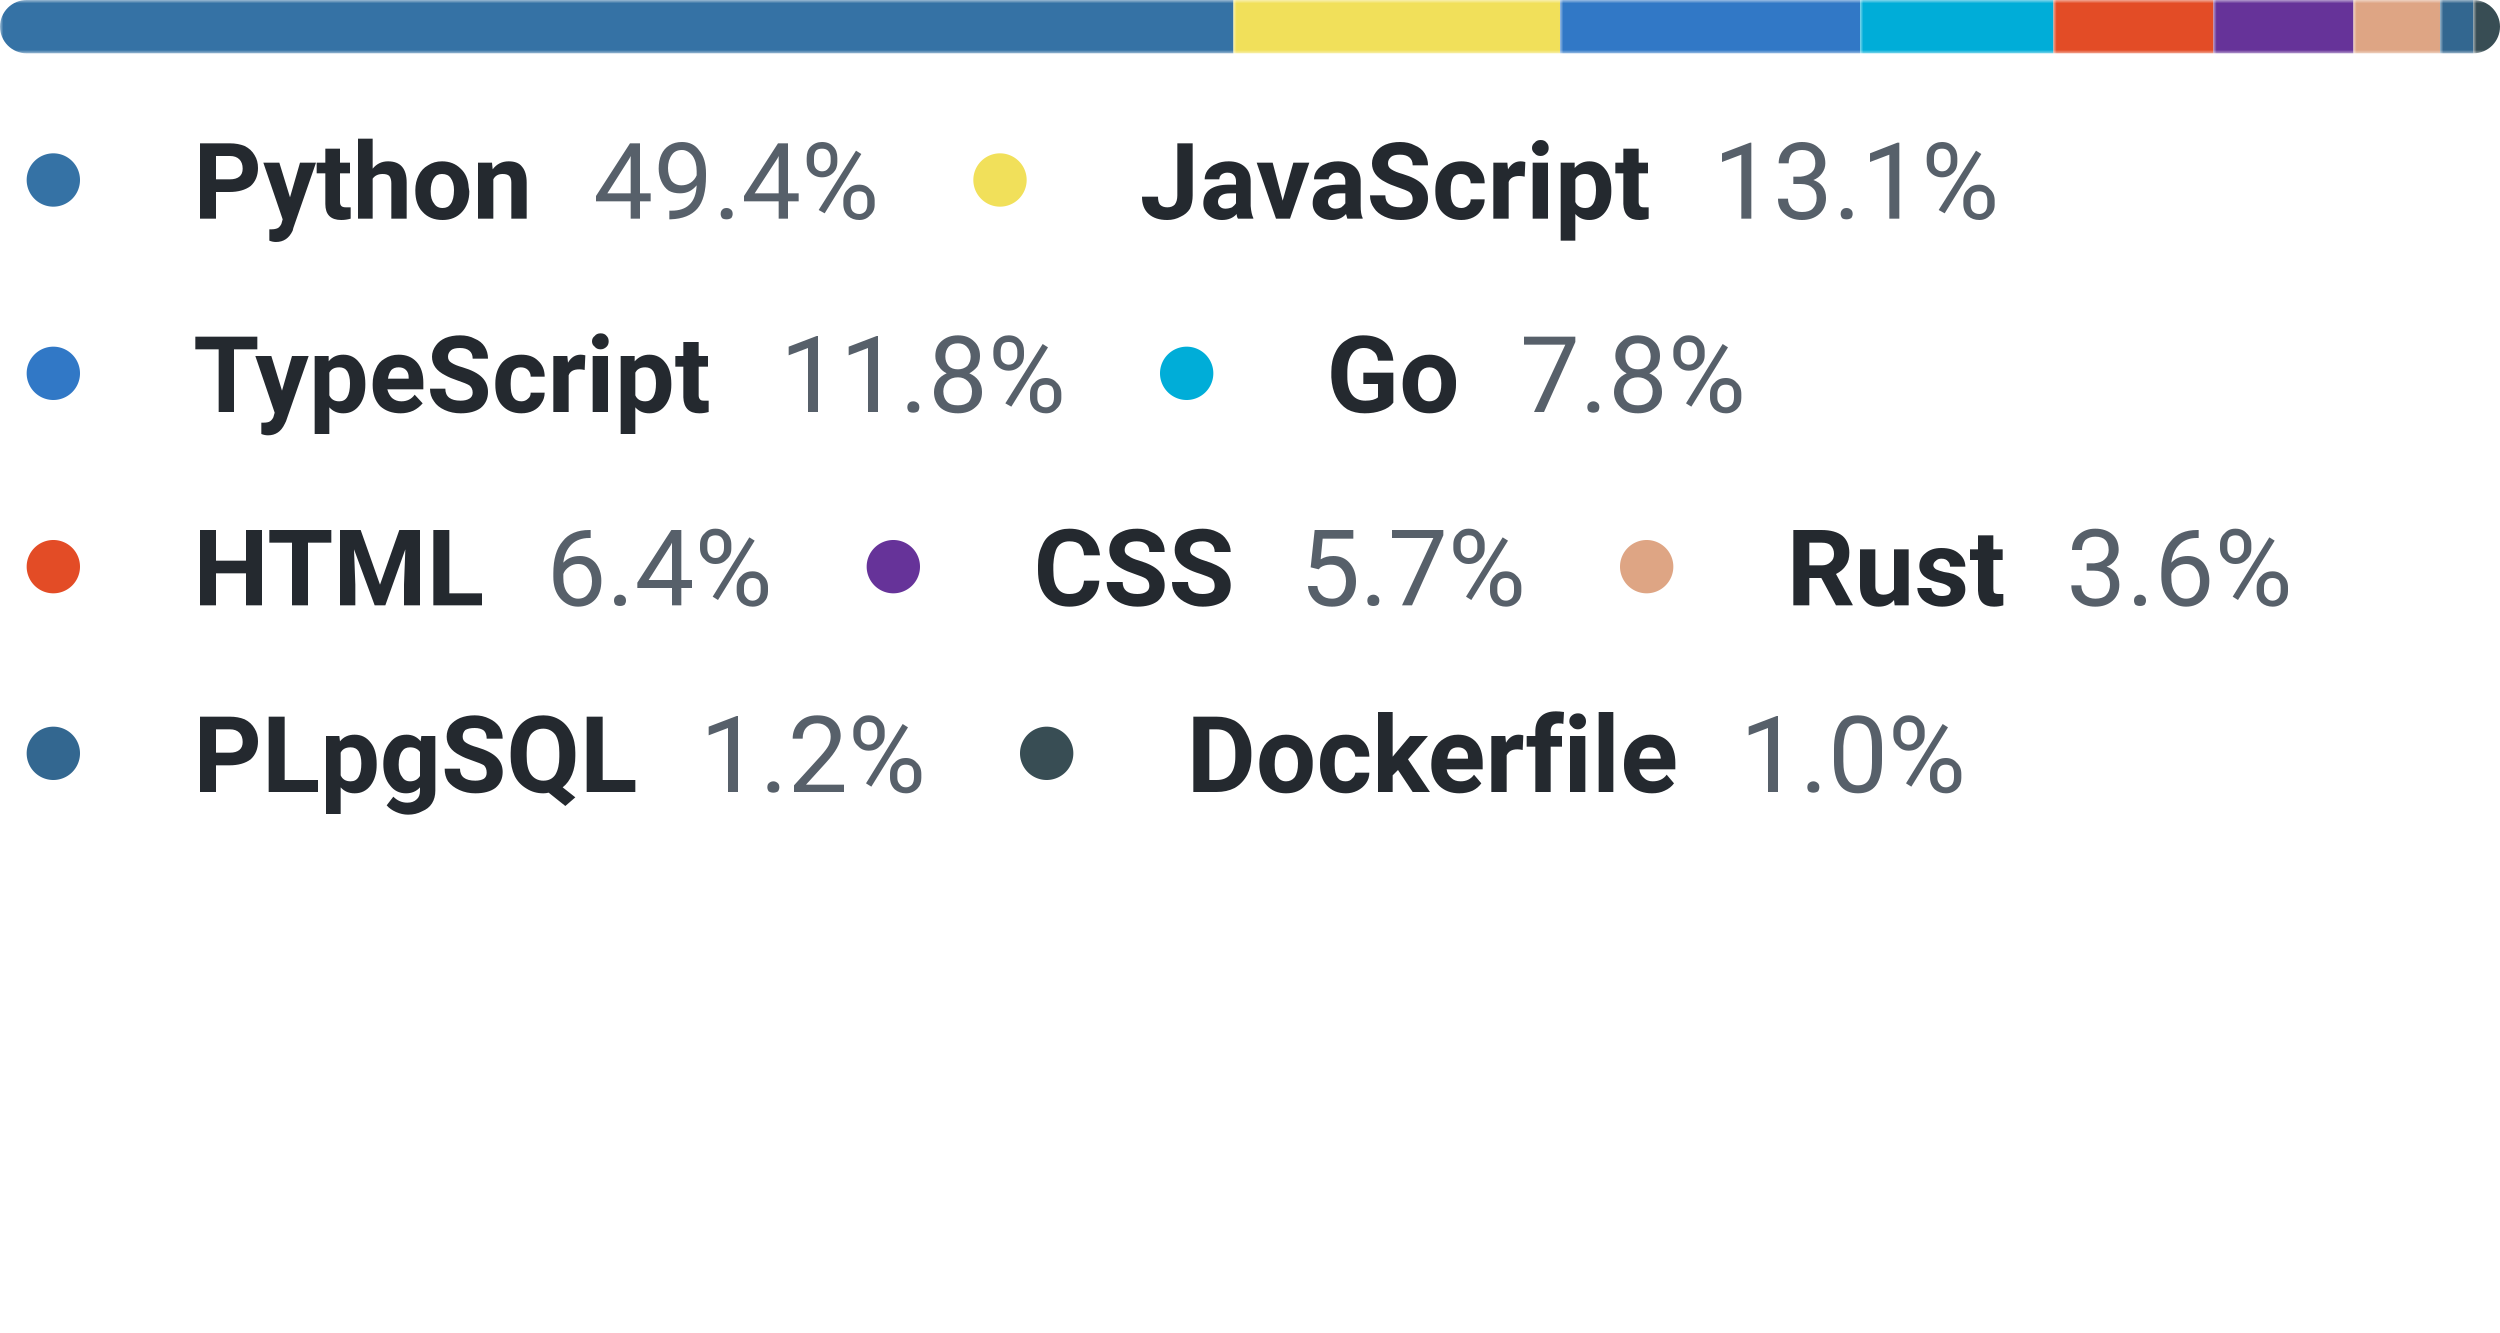 <svg width="375" height="200" viewBox="0 0 375 200" xmlns="http://www.w3.org/2000/svg"><mask id="satori_om-id"><rect x="0" y="0" width="375" height="123" fill="#fff"/></mask><clipPath id="satori_cp-id-0"><path x="0" y="0" width="375" height="8" d="M4,0 h367 a4,4 0 0 1 4,4 v0 a4,4 0 0 1 -4,4 h-367 a4,4 0 0 1 -4,-4 v0 a4,4 0 0 1 4,-4"/></clipPath><mask id="satori_om-id-0"><rect x="0" y="0" width="375" height="8" fill="#fff"/></mask><mask id="satori_om-id-0-0"><rect x="0" y="0" width="185" height="8" fill="#fff" mask="url(#satori_om-id-0)"/></mask><rect x="0" y="0" width="185" height="8" fill="#3572A5" clip-path="url(#satori_cp-id-0)" mask="url(#satori_om-id-0)"/><mask id="satori_om-id-0-1"><rect x="185" y="0" width="49" height="8" fill="#fff" mask="url(#satori_om-id-0)"/></mask><rect x="185" y="0" width="49" height="8" fill="#f1e05a" clip-path="url(#satori_cp-id-0)" mask="url(#satori_om-id-0)"/><mask id="satori_om-id-0-2"><rect x="234" y="0" width="45" height="8" fill="#fff" mask="url(#satori_om-id-0)"/></mask><rect x="234" y="0" width="45" height="8" fill="#3178c6" clip-path="url(#satori_cp-id-0)" mask="url(#satori_om-id-0)"/><mask id="satori_om-id-0-3"><rect x="279" y="0" width="29" height="8" fill="#fff" mask="url(#satori_om-id-0)"/></mask><rect x="279" y="0" width="29" height="8" fill="#00ADD8" clip-path="url(#satori_cp-id-0)" mask="url(#satori_om-id-0)"/><mask id="satori_om-id-0-4"><rect x="308" y="0" width="24" height="8" fill="#fff" mask="url(#satori_om-id-0)"/></mask><rect x="308" y="0" width="24" height="8" fill="#e34c26" clip-path="url(#satori_cp-id-0)" mask="url(#satori_om-id-0)"/><mask id="satori_om-id-0-5"><rect x="332" y="0" width="21" height="8" fill="#fff" mask="url(#satori_om-id-0)"/></mask><rect x="332" y="0" width="21" height="8" fill="#663399" clip-path="url(#satori_cp-id-0)" mask="url(#satori_om-id-0)"/><mask id="satori_om-id-0-6"><rect x="353" y="0" width="13" height="8" fill="#fff" mask="url(#satori_om-id-0)"/></mask><rect x="353" y="0" width="13" height="8" fill="#dea584" clip-path="url(#satori_cp-id-0)" mask="url(#satori_om-id-0)"/><mask id="satori_om-id-0-7"><rect x="366" y="0" width="5" height="8" fill="#fff" mask="url(#satori_om-id-0)"/></mask><rect x="366" y="0" width="5" height="8" fill="#336790" clip-path="url(#satori_cp-id-0)" mask="url(#satori_om-id-0)"/><mask id="satori_om-id-0-8"><rect x="371" y="0" width="4" height="8" fill="#fff" mask="url(#satori_om-id-0)"/></mask><rect x="371" y="0" width="4" height="8" fill="#384d54" clip-path="url(#satori_cp-id-0)" mask="url(#satori_om-id-0)"/><mask id="satori_om-id-1"><rect x="0" y="18" width="375" height="105" fill="#fff"/></mask><mask id="satori_om-id-1-0"><rect x="0" y="18" width="132" height="19" fill="#fff"/></mask><mask id="satori_om-id-1-0-0"><rect x="0" y="19" width="16" height="16" fill="#fff"/></mask><mask id="satori_om-id-1-0-0-0"><rect x="4" y="23" width="8" height="8" fill="#fff"/></mask><path x="4" y="23" width="8" height="8" fill="#3572A5" d="M8,23 h0 a4,4 0 0 1 4,4 v0 a4,4 0 0 1 -4,4 h0 a4,4 0 0 1 -4,-4 v0 a4,4 0 0 1 4,-4"/><mask id="satori_om-id-1-0-1"><rect x="29" y="18" width="51" height="19" fill="#fff"/></mask><path fill="#24292f" d="M34.4 28.8L32.4 28.8L32.4 32.8L30.0 32.8L30.0 21.5L34.5 21.5Q35.7 21.5 36.7 21.9Q37.7 22.4 38.2 23.3Q38.7 24.1 38.7 25.2L38.7 25.2Q38.7 26.9 37.6 27.9Q36.4 28.8 34.4 28.8L34.4 28.8ZM32.4 23.4L32.4 26.9L34.5 26.9Q35.4 26.9 35.9 26.5Q36.4 26.1 36.4 25.3L36.4 25.3Q36.4 24.4 35.9 23.9Q35.4 23.4 34.5 23.4L34.5 23.4L32.4 23.4ZM41.9 24.4L43.5 29.6L45.0 24.4L47.4 24.4L44.0 34.2L43.9 34.6Q43.1 36.3 41.4 36.3L41.4 36.3Q40.9 36.3 40.4 36.1L40.4 36.1L40.4 34.4L40.7 34.4Q41.3 34.4 41.7 34.2Q42.0 34.0 42.2 33.6L42.2 33.6L42.4 32.9L39.5 24.4L41.9 24.4ZM48.8 22.3L51.0 22.3L51.0 24.4L52.5 24.4L52.5 26.0L51.0 26.0L51.0 30.3Q51.0 30.7 51.2 30.9Q51.4 31.1 51.9 31.1L51.9 31.1Q52.3 31.1 52.6 31.1L52.6 31.1L52.6 32.8Q51.9 33 51.2 33L51.2 33Q48.8 33 48.8 30.6L48.8 30.6L48.8 26.0L47.5 26.0L47.5 24.4L48.8 24.4L48.8 22.3ZM55.9 20.8L55.9 25.3Q56.8 24.2 58.2 24.2L58.2 24.2Q61.0 24.2 61.0 27.4L61.0 27.4L61.0 32.8L58.7 32.8L58.7 27.5Q58.7 26.8 58.4 26.4Q58.1 26.1 57.4 26.1L57.4 26.1Q56.4 26.1 55.9 26.8L55.9 26.8L55.9 32.8L53.7 32.8L53.7 20.8L55.9 20.8ZM62.3 28.6L62.3 28.5Q62.3 27.3 62.8 26.3Q63.3 25.3 64.2 24.8Q65.1 24.2 66.3 24.2L66.3 24.2Q68.0 24.2 69.1 25.3Q70.2 26.3 70.3 28.1L70.3 28.1L70.4 28.7Q70.4 30.6 69.3 31.8Q68.2 33 66.4 33Q64.5 33 63.4 31.8Q62.3 30.7 62.3 28.6L62.3 28.6ZM64.6 28.7L64.6 28.7Q64.6 29.9 65.1 30.5Q65.5 31.2 66.4 31.2L66.4 31.2Q67.2 31.2 67.6 30.6Q68.1 29.9 68.1 28.5L68.1 28.5Q68.1 27.4 67.6 26.7Q67.2 26.1 66.3 26.1L66.3 26.1Q65.5 26.1 65.1 26.7Q64.6 27.4 64.6 28.7ZM71.7 24.4L73.8 24.4L73.9 25.4Q74.8 24.2 76.3 24.2L76.3 24.2Q77.7 24.2 78.3 25.0Q79.0 25.8 79.0 27.4L79.0 27.4L79.0 32.8L76.7 32.8L76.7 27.4Q76.7 26.7 76.4 26.4Q76.1 26.1 75.4 26.1L75.4 26.1Q74.4 26.1 74.0 26.9L74.0 26.9L74.0 32.8L71.7 32.8L71.7 24.4Z "/><mask id="satori_om-id-1-0-2"><rect x="89" y="18" width="43" height="19" fill="#fff"/></mask><path fill="#57606a" d="M96.0 21.5L96.0 29.0L97.6 29.0L97.6 30.2L96.0 30.2L96.0 32.8L94.6 32.8L94.6 30.2L89.4 30.2L89.4 29.4L94.5 21.5L96.0 21.5ZM94.4 23.8L91.1 29.0L94.6 29.0L94.6 23.4L94.4 23.8ZM104.5 27.8L104.5 27.8Q104.0 28.4 103.4 28.7Q102.8 29.0 102.0 29.0L102.0 29.0Q101.0 29.0 100.3 28.6Q99.6 28.1 99.2 27.2Q98.8 26.3 98.8 25.3L98.8 25.3Q98.8 24.1 99.2 23.2Q99.6 22.3 100.4 21.8Q101.2 21.3 102.3 21.3L102.3 21.3Q104.0 21.3 104.9 22.6Q105.9 23.8 105.9 26.0L105.9 26.0L105.9 26.4Q105.9 29.8 104.6 31.3Q103.3 32.8 100.6 32.9L100.6 32.9L100.4 32.9L100.4 31.6L100.7 31.6Q102.5 31.6 103.4 30.7Q104.4 29.8 104.5 27.8ZM102.2 27.8L102.2 27.8Q103.0 27.8 103.6 27.4Q104.2 27.0 104.5 26.3L104.5 26.3L104.5 25.7Q104.5 24.3 103.9 23.4Q103.2 22.5 102.3 22.5L102.3 22.5Q101.3 22.5 100.8 23.2Q100.2 24.0 100.2 25.2L100.2 25.2Q100.2 26.3 100.7 27.1Q101.3 27.8 102.2 27.8ZM108.1 32.1L108.1 32.1Q108.1 31.7 108.3 31.5Q108.5 31.2 109.0 31.2Q109.4 31.2 109.7 31.5Q109.9 31.7 109.9 32.1L109.9 32.1Q109.9 32.4 109.7 32.7Q109.4 32.9 109.0 32.9Q108.5 32.9 108.3 32.7Q108.1 32.4 108.1 32.1ZM118.2 21.5L118.2 29.0L119.8 29.0L119.8 30.2L118.2 30.2L118.2 32.8L116.8 32.8L116.8 30.2L111.6 30.2L111.6 29.4L116.7 21.5L118.2 21.5ZM116.6 23.8L113.2 29.0L116.8 29.0L116.8 23.4L116.6 23.8ZM121.0 24.2L121.0 23.7Q121.0 22.6 121.6 22.0Q122.3 21.3 123.3 21.3L123.3 21.3Q124.4 21.3 125.0 22.0Q125.6 22.6 125.6 23.7L125.6 23.7L125.6 24.3Q125.6 25.3 125.0 25.9Q124.3 26.6 123.3 26.6L123.3 26.6Q122.3 26.6 121.6 25.9Q121.0 25.3 121.0 24.2L121.0 24.2ZM122.1 23.7L122.1 24.3Q122.1 24.9 122.4 25.3Q122.8 25.7 123.3 25.7L123.3 25.7Q123.9 25.7 124.2 25.3Q124.6 24.9 124.6 24.2L124.6 24.2L124.6 23.7Q124.6 23.0 124.2 22.6Q123.9 22.3 123.3 22.3Q122.7 22.3 122.4 22.6Q122.1 23.0 122.1 23.7L122.1 23.7ZM126.5 30.6L126.5 30.1Q126.5 29.0 127.2 28.4Q127.8 27.7 128.9 27.7Q129.9 27.7 130.5 28.4Q131.2 29.0 131.2 30.1L131.2 30.1L131.2 30.7Q131.2 31.7 130.5 32.3Q129.9 33.0 128.9 33.0Q127.9 33.0 127.2 32.4Q126.5 31.7 126.5 30.6L126.5 30.6ZM127.6 30.1L127.6 30.7Q127.6 31.3 127.9 31.7Q128.3 32.1 128.9 32.1L128.9 32.1Q129.4 32.1 129.8 31.7Q130.1 31.3 130.1 30.6L130.1 30.6L130.1 30.1Q130.1 29.4 129.8 29.0Q129.4 28.7 128.9 28.7L128.9 28.7Q128.3 28.7 127.9 29.0Q127.6 29.4 127.6 30.1L127.6 30.1ZM129.2 23.1L123.7 32.0L122.8 31.5L128.4 22.6L129.2 23.1Z "/><mask id="satori_om-id-1-1"><rect x="142" y="18" width="158" height="19" fill="#fff"/></mask><mask id="satori_om-id-1-1-0"><rect x="142" y="19" width="16" height="16" fill="#fff"/></mask><mask id="satori_om-id-1-1-0-0"><rect x="146" y="23" width="8" height="8" fill="#fff"/></mask><path x="146" y="23" width="8" height="8" fill="#f1e05a" d="M150,23 h0 a4,4 0 0 1 4,4 v0 a4,4 0 0 1 -4,4 h0 a4,4 0 0 1 -4,-4 v0 a4,4 0 0 1 4,-4"/><mask id="satori_om-id-1-1-1"><rect x="171" y="18" width="77" height="19" fill="#fff"/></mask><path fill="#24292f" d="M176.6 29.3L176.6 21.5L178.9 21.5L178.9 29.3Q178.9 30.4 178.5 31.3Q178.0 32.1 177.1 32.5Q176.2 33 175.1 33L175.1 33Q173.3 33 172.3 32.1Q171.3 31.2 171.3 29.5L171.3 29.5L173.7 29.5Q173.7 30.3 174.0 30.7Q174.4 31.1 175.1 31.1L175.1 31.1Q175.8 31.1 176.2 30.7Q176.6 30.2 176.6 29.3L176.6 29.3ZM188.0 32.8L185.7 32.8Q185.5 32.5 185.5 32.1L185.5 32.1Q184.7 33 183.3 33L183.3 33Q182.1 33 181.3 32.3Q180.5 31.6 180.5 30.5L180.5 30.5Q180.5 29.1 181.5 28.4Q182.5 27.7 184.3 27.7L184.3 27.7L185.4 27.7L185.4 27.2Q185.4 26.6 185.1 26.3Q184.8 25.9 184.1 25.9L184.1 25.9Q183.6 25.9 183.2 26.2Q182.9 26.5 182.9 26.9L182.9 26.9L180.7 26.9Q180.7 26.2 181.1 25.6Q181.6 24.9 182.4 24.6Q183.2 24.2 184.3 24.2L184.3 24.2Q185.8 24.2 186.7 25.0Q187.6 25.8 187.6 27.2L187.6 27.2L187.6 30.9Q187.7 32.1 188.0 32.7L188.0 32.7L188.0 32.8ZM183.8 31.3L183.8 31.3Q184.3 31.3 184.8 31.1Q185.2 30.8 185.4 30.5L185.4 30.5L185.4 29L184.5 29Q182.8 29 182.7 30.2L182.7 30.2L182.7 30.3Q182.7 30.7 183.0 31Q183.3 31.3 183.8 31.3ZM190.9 24.4L192.4 30.1L194 24.4L196.4 24.4L193.5 32.8L191.4 32.8L188.5 24.4L190.9 24.4ZM204.4 32.8L202.1 32.8Q202.0 32.5 201.9 32.1L201.9 32.1Q201.1 33 199.8 33L199.8 33Q198.5 33 197.7 32.3Q196.9 31.6 196.9 30.5L196.9 30.5Q196.9 29.1 197.9 28.4Q198.9 27.7 200.8 27.7L200.8 27.7L201.8 27.7L201.8 27.2Q201.8 26.6 201.5 26.3Q201.2 25.9 200.6 25.9L200.6 25.9Q200.0 25.9 199.7 26.2Q199.3 26.5 199.3 26.9L199.3 26.9L197.1 26.9Q197.1 26.2 197.5 25.6Q198.0 24.9 198.8 24.6Q199.6 24.2 200.7 24.2L200.7 24.2Q202.2 24.2 203.2 25.0Q204.1 25.8 204.1 27.2L204.1 27.2L204.1 30.9Q204.1 32.1 204.4 32.7L204.4 32.7L204.4 32.8ZM200.3 31.3L200.3 31.3Q200.8 31.3 201.2 31.1Q201.6 30.8 201.8 30.5L201.8 30.5L201.8 29L201.0 29Q199.3 29 199.2 30.2L199.2 30.2L199.2 30.3Q199.2 30.7 199.5 31Q199.8 31.3 200.3 31.3ZM211.9 29.9L211.9 29.9Q211.9 29.2 211.4 28.8Q210.9 28.5 209.7 28.1Q208.5 27.7 207.8 27.3L207.8 27.3Q205.8 26.3 205.8 24.5L205.8 24.5Q205.8 23.6 206.4 22.8Q206.9 22.1 207.8 21.7Q208.8 21.3 210.0 21.3L210.0 21.3Q211.3 21.3 212.2 21.8Q213.2 22.2 213.7 23Q214.2 23.8 214.2 24.8L214.2 24.8L211.9 24.8Q211.9 24.0 211.4 23.6Q210.9 23.2 210.0 23.2L210.0 23.2Q209.1 23.2 208.7 23.5Q208.2 23.9 208.2 24.5L208.2 24.5Q208.2 25.1 208.7 25.4Q209.3 25.8 210.4 26.1L210.4 26.1Q212.4 26.7 213.3 27.6Q214.2 28.5 214.2 29.8L214.2 29.8Q214.2 31.3 213.1 32.2Q212.0 33 210.1 33L210.1 33Q208.8 33 207.7 32.5Q206.6 32.0 206.1 31.2Q205.5 30.4 205.5 29.3L205.5 29.3L207.8 29.3Q207.8 31.1 210.1 31.1L210.1 31.1Q210.9 31.1 211.4 30.8Q211.9 30.5 211.9 29.9ZM219.2 31.2L219.2 31.2Q219.8 31.2 220.2 30.8Q220.6 30.5 220.6 29.9L220.6 29.9L222.7 29.9Q222.7 30.8 222.2 31.5Q221.8 32.2 221.0 32.6Q220.2 33 219.2 33L219.2 33Q217.4 33 216.3 31.8Q215.3 30.7 215.3 28.7L215.3 28.7L215.3 28.5Q215.3 26.6 216.3 25.4Q217.4 24.2 219.2 24.2L219.2 24.2Q220.8 24.2 221.7 25.1Q222.7 26.0 222.7 27.5L222.7 27.5L220.6 27.5Q220.6 26.9 220.2 26.5Q219.8 26.1 219.1 26.1L219.1 26.1Q218.4 26.1 218.0 26.6Q217.6 27.2 217.6 28.5L217.6 28.5L217.6 28.7Q217.6 30.0 218.0 30.6Q218.4 31.2 219.2 31.2ZM228.8 24.3L228.7 26.5Q228.3 26.4 227.9 26.4L227.9 26.4Q226.6 26.4 226.3 27.3L226.3 27.3L226.3 32.8L224.0 32.8L224.0 24.4L226.1 24.4L226.2 25.4Q226.9 24.2 228.1 24.2L228.1 24.2Q228.4 24.2 228.8 24.3L228.8 24.3ZM232.2 24.4L232.2 32.8L229.9 32.8L229.9 24.4L232.2 24.4ZM229.8 22.2L229.8 22.2Q229.8 21.7 230.2 21.4Q230.5 21.0 231.1 21.0L231.1 21.0Q231.7 21.0 232 21.4Q232.3 21.7 232.3 22.2L232.3 22.2Q232.3 22.7 232.0 23.0Q231.6 23.4 231.1 23.4Q230.5 23.4 230.2 23.0Q229.8 22.7 229.8 22.2ZM241.7 28.6L241.7 28.7Q241.7 30.6 240.8 31.8Q239.9 33 238.4 33L238.4 33Q237.1 33 236.3 32.1L236.3 32.1L236.3 36.1L234.1 36.1L234.1 24.4L236.2 24.4L236.2 25.2Q237.1 24.2 238.4 24.2L238.4 24.2Q239.9 24.2 240.8 25.4Q241.7 26.5 241.7 28.6L241.7 28.6ZM239.4 28.5L239.4 28.5Q239.4 27.4 239.0 26.7Q238.6 26.1 237.8 26.1L237.8 26.1Q236.7 26.1 236.3 26.9L236.3 26.9L236.3 30.3Q236.7 31.2 237.8 31.2L237.8 31.2Q239.4 31.2 239.4 28.5ZM243.5 22.3L245.8 22.3L245.8 24.4L247.2 24.4L247.2 26.0L245.8 26.0L245.8 30.3Q245.8 30.7 246.0 30.9Q246.1 31.1 246.6 31.1L246.6 31.1Q247.0 31.1 247.3 31.1L247.3 31.1L247.3 32.8Q246.6 33 245.9 33L245.9 33Q243.6 33 243.5 30.6L243.5 30.6L243.5 26.0L242.3 26.0L242.3 24.4L243.5 24.4L243.5 22.3Z "/><mask id="satori_om-id-1-1-2"><rect x="257" y="18" width="43" height="19" fill="#fff"/></mask><path fill="#57606a" d="M262.7 21.4L262.7 32.8L261.2 32.8L261.2 23.2L258.3 24.3L258.3 23.0L262.5 21.4L262.7 21.4ZM269.0 27.6L269.0 26.5L270.1 26.5Q271.1 26.4 271.7 25.9Q272.3 25.4 272.3 24.5L272.3 24.5Q272.3 22.5 270.3 22.5L270.3 22.5Q269.4 22.5 268.8 23.0Q268.3 23.6 268.3 24.5L268.3 24.5L266.8 24.5Q266.8 23.1 267.8 22.2Q268.8 21.3 270.3 21.3L270.3 21.3Q271.9 21.3 272.8 22.2Q273.8 23.0 273.8 24.5L273.8 24.5Q273.8 25.3 273.3 26.0Q272.8 26.7 272.0 27.0L272.0 27.0Q272.9 27.3 273.4 28.0Q273.9 28.7 273.9 29.7L273.9 29.7Q273.9 31.2 272.9 32.1Q271.9 33 270.3 33Q268.7 33 267.7 32.1Q266.7 31.3 266.7 29.8L266.7 29.8L268.2 29.8Q268.2 30.7 268.8 31.3Q269.3 31.8 270.3 31.8L270.3 31.8Q271.4 31.8 271.9 31.3Q272.5 30.7 272.5 29.7L272.5 29.7Q272.5 28.7 271.9 28.2Q271.3 27.6 270.1 27.6L270.1 27.6L269.0 27.6ZM276.1 32.1L276.1 32.1Q276.1 31.7 276.3 31.5Q276.5 31.2 277.0 31.2Q277.4 31.2 277.7 31.5Q277.9 31.7 277.9 32.1L277.9 32.1Q277.9 32.4 277.7 32.7Q277.4 32.9 277.0 32.9Q276.5 32.9 276.3 32.7Q276.1 32.4 276.1 32.1ZM284.9 21.4L284.9 32.8L283.4 32.8L283.4 23.2L280.5 24.3L280.5 23.0L284.6 21.4L284.9 21.4ZM289.0 24.2L289.0 23.7Q289.0 22.6 289.6 22.0Q290.3 21.3 291.3 21.3L291.3 21.3Q292.4 21.3 293.0 22.0Q293.6 22.6 293.6 23.7L293.6 23.7L293.6 24.3Q293.6 25.3 293.0 25.9Q292.3 26.6 291.3 26.6L291.3 26.6Q290.3 26.6 289.6 25.9Q289.0 25.3 289.0 24.2L289.0 24.2ZM290.1 23.7L290.1 24.3Q290.1 24.9 290.4 25.3Q290.8 25.7 291.3 25.7L291.3 25.7Q291.9 25.7 292.2 25.3Q292.6 24.9 292.6 24.2L292.6 24.2L292.6 23.7Q292.6 23.0 292.2 22.6Q291.9 22.3 291.3 22.3Q290.7 22.3 290.4 22.6Q290.1 23.0 290.1 23.7L290.1 23.7ZM294.5 30.6L294.5 30.1Q294.5 29.0 295.2 28.4Q295.8 27.7 296.9 27.7Q297.9 27.7 298.5 28.4Q299.2 29.0 299.2 30.1L299.2 30.1L299.2 30.7Q299.2 31.7 298.5 32.3Q297.9 33.0 296.9 33.0Q295.9 33.0 295.2 32.4Q294.5 31.7 294.5 30.6L294.5 30.6ZM295.6 30.1L295.6 30.7Q295.6 31.3 295.9 31.7Q296.3 32.1 296.9 32.1L296.9 32.1Q297.4 32.1 297.8 31.7Q298.1 31.3 298.1 30.6L298.1 30.6L298.1 30.1Q298.1 29.4 297.8 29.0Q297.4 28.7 296.9 28.7L296.9 28.7Q296.3 28.7 295.9 29.0Q295.6 29.4 295.6 30.1L295.6 30.1ZM297.2 23.1L291.7 32.0L290.8 31.5L296.4 22.6L297.2 23.1Z "/><mask id="satori_om-id-1-2"><rect x="0" y="47" width="160" height="19" fill="#fff"/></mask><mask id="satori_om-id-1-2-0"><rect x="0" y="48" width="16" height="16" fill="#fff"/></mask><mask id="satori_om-id-1-2-0-0"><rect x="4" y="52" width="8" height="8" fill="#fff"/></mask><path x="4" y="52" width="8" height="8" fill="#3178c6" d="M8,52 h0 a4,4 0 0 1 4,4 v0 a4,4 0 0 1 -4,4 h0 a4,4 0 0 1 -4,-4 v0 a4,4 0 0 1 4,-4"/><mask id="satori_om-id-1-2-1"><rect x="29" y="47" width="79" height="19" fill="#fff"/></mask><path fill="#24292f" d="M38.6 50.5L38.6 52.4L35.1 52.4L35.1 61.8L32.8 61.8L32.8 52.4L29.3 52.4L29.3 50.5L38.6 50.5ZM40.7 53.4L42.3 58.6L43.8 53.4L46.3 53.4L42.9 63.2L42.7 63.6Q41.9 65.3 40.2 65.3L40.2 65.3Q39.7 65.3 39.2 65.1L39.2 65.1L39.2 63.4L39.5 63.4Q40.2 63.4 40.5 63.2Q40.8 63.0 41.0 62.6L41.0 62.6L41.2 61.9L38.3 53.4L40.7 53.4ZM54.8 57.6L54.8 57.7Q54.8 59.6 53.9 60.8Q53.0 62 51.5 62L51.5 62Q50.2 62 49.4 61.1L49.4 61.1L49.4 65.1L47.2 65.1L47.2 53.4L49.3 53.4L49.3 54.2Q50.1 53.2 51.5 53.2L51.5 53.2Q53.0 53.2 53.9 54.4Q54.8 55.5 54.8 57.6L54.8 57.6ZM52.5 57.5L52.5 57.5Q52.5 56.4 52.1 55.7Q51.7 55.1 50.9 55.1L50.9 55.1Q49.8 55.1 49.4 55.9L49.4 55.9L49.4 59.3Q49.8 60.2 50.9 60.2L50.9 60.2Q52.5 60.2 52.5 57.5ZM60.1 62L60.1 62Q58.2 62 57.0 60.9Q55.9 59.7 55.9 57.8L55.9 57.8L55.9 57.6Q55.9 56.3 56.4 55.3Q56.8 54.3 57.7 53.8Q58.6 53.2 59.8 53.2L59.8 53.2Q61.5 53.2 62.5 54.3Q63.5 55.4 63.5 57.4L63.5 57.4L63.5 58.4L58.1 58.4Q58.3 59.2 58.8 59.7Q59.4 60.2 60.2 60.2L60.2 60.2Q61.5 60.2 62.2 59.2L62.2 59.2L63.4 60.5Q62.8 61.2 62.0 61.6Q61.1 62 60.1 62ZM59.8 55.1L59.8 55.1Q59.1 55.1 58.7 55.5Q58.3 56.0 58.2 56.8L58.2 56.8L61.3 56.8L61.3 56.6Q61.3 55.9 60.9 55.5Q60.5 55.1 59.8 55.1ZM70.9 58.9L70.9 58.9Q70.9 58.2 70.4 57.8Q69.9 57.5 68.7 57.1Q67.5 56.7 66.8 56.3L66.8 56.3Q64.8 55.3 64.8 53.5L64.8 53.5Q64.8 52.6 65.4 51.8Q65.9 51.1 66.8 50.7Q67.8 50.3 69.0 50.3L69.0 50.3Q70.3 50.3 71.2 50.8Q72.2 51.2 72.7 52Q73.2 52.8 73.2 53.8L73.2 53.8L70.9 53.8Q70.9 53.0 70.4 52.6Q69.9 52.2 69.0 52.2L69.0 52.2Q68.1 52.2 67.7 52.5Q67.2 52.9 67.2 53.5L67.2 53.5Q67.2 54.1 67.7 54.4Q68.3 54.8 69.4 55.1L69.4 55.1Q71.4 55.7 72.3 56.6Q73.2 57.5 73.2 58.8L73.2 58.8Q73.2 60.3 72.1 61.2Q71.0 62 69.1 62L69.1 62Q67.8 62 66.7 61.5Q65.6 61.0 65.1 60.2Q64.5 59.4 64.5 58.3L64.5 58.3L66.8 58.3Q66.8 60.1 69.1 60.1L69.1 60.1Q69.9 60.1 70.4 59.8Q70.9 59.5 70.9 58.9ZM78.2 60.2L78.2 60.2Q78.8 60.2 79.2 59.8Q79.6 59.5 79.6 58.9L79.6 58.9L81.7 58.9Q81.7 59.8 81.2 60.5Q80.8 61.2 80.0 61.6Q79.2 62 78.2 62L78.2 62Q76.4 62 75.3 60.8Q74.3 59.7 74.3 57.7L74.3 57.7L74.3 57.5Q74.3 55.6 75.3 54.4Q76.4 53.2 78.2 53.2L78.2 53.2Q79.8 53.2 80.7 54.1Q81.7 55.0 81.7 56.5L81.7 56.5L79.6 56.5Q79.6 55.9 79.2 55.5Q78.8 55.1 78.1 55.1L78.1 55.1Q77.4 55.1 77.0 55.6Q76.6 56.2 76.6 57.5L76.6 57.5L76.6 57.7Q76.6 59.0 77.0 59.6Q77.4 60.2 78.2 60.2ZM87.8 53.3L87.7 55.5Q87.3 55.4 86.9 55.4L86.9 55.4Q85.6 55.4 85.3 56.3L85.3 56.3L85.3 61.8L83.0 61.8L83.0 53.4L85.1 53.4L85.2 54.4Q85.9 53.2 87.1 53.2L87.1 53.2Q87.4 53.2 87.8 53.3L87.8 53.3ZM91.2 53.4L91.2 61.8L88.9 61.8L88.9 53.4L91.2 53.4ZM88.8 51.2L88.8 51.2Q88.8 50.7 89.2 50.4Q89.5 50.0 90.1 50.0L90.1 50.0Q90.7 50.0 91 50.4Q91.3 50.7 91.3 51.2L91.3 51.2Q91.3 51.7 91.0 52.0Q90.6 52.4 90.1 52.4Q89.5 52.4 89.2 52.0Q88.8 51.7 88.8 51.2ZM100.7 57.6L100.7 57.7Q100.7 59.6 99.8 60.8Q98.9 62 97.4 62L97.4 62Q96.1 62 95.3 61.1L95.3 61.1L95.3 65.1L93.1 65.1L93.1 53.4L95.2 53.4L95.2 54.2Q96.1 53.2 97.4 53.2L97.4 53.2Q98.9 53.2 99.8 54.4Q100.7 55.5 100.7 57.6L100.7 57.6ZM98.4 57.5L98.4 57.5Q98.4 56.4 98.0 55.7Q97.6 55.1 96.8 55.1L96.8 55.1Q95.7 55.1 95.3 55.9L95.3 55.9L95.3 59.3Q95.7 60.2 96.8 60.2L96.8 60.2Q98.4 60.2 98.4 57.5ZM102.5 51.3L104.8 51.3L104.8 53.4L106.2 53.4L106.2 55.0L104.8 55.0L104.8 59.3Q104.8 59.7 105.0 59.9Q105.1 60.1 105.6 60.1L105.6 60.1Q106.0 60.1 106.3 60.1L106.3 60.1L106.3 61.8Q105.6 62 104.9 62L104.9 62Q102.6 62 102.5 59.6L102.5 59.6L102.5 55.0L101.3 55.0L101.3 53.4L102.5 53.4L102.5 51.3Z "/><mask id="satori_om-id-1-2-2"><rect x="117" y="47" width="43" height="19" fill="#fff"/></mask><path fill="#57606a" d="M122.7 50.4L122.7 61.8L121.2 61.8L121.2 52.2L118.3 53.3L118.3 52.0L122.5 50.4L122.7 50.4ZM131.7 50.4L131.7 61.8L130.2 61.8L130.2 52.2L127.3 53.3L127.3 52.0L131.5 50.4L131.7 50.4ZM136.1 61.1L136.1 61.1Q136.1 60.7 136.3 60.5Q136.5 60.2 137.0 60.2Q137.4 60.2 137.7 60.5Q137.9 60.7 137.9 61.1L137.9 61.1Q137.9 61.4 137.7 61.7Q137.4 61.9 137.0 61.9Q136.5 61.9 136.3 61.7Q136.1 61.4 136.1 61.1ZM147.0 53.4L147.0 53.4Q147.0 54.3 146.6 55.0Q146.1 55.6 145.4 56.0L145.4 56.0Q146.3 56.4 146.8 57.1Q147.3 57.8 147.3 58.8L147.3 58.8Q147.3 60.3 146.3 61.1Q145.3 62 143.7 62L143.7 62Q142.0 62 141.0 61.1Q140.1 60.2 140.1 58.8L140.1 58.8Q140.1 57.9 140.6 57.1Q141.1 56.4 142.0 56.0L142.0 56.0Q141.2 55.6 140.8 54.9Q140.3 54.3 140.3 53.4L140.3 53.4Q140.3 52 141.2 51.2Q142.2 50.3 143.7 50.3L143.7 50.3Q145.2 50.3 146.1 51.2Q147.0 52 147.0 53.4ZM145.8 58.7L145.8 58.7Q145.8 57.8 145.2 57.2Q144.6 56.6 143.7 56.6Q142.7 56.6 142.1 57.2Q141.5 57.8 141.5 58.7Q141.5 59.7 142.1 60.3Q142.6 60.8 143.7 60.8L143.7 60.8Q144.7 60.8 145.3 60.3Q145.8 59.7 145.8 58.7ZM143.7 51.5L143.7 51.5Q142.8 51.5 142.3 52.0Q141.8 52.6 141.8 53.5L141.8 53.5Q141.8 54.3 142.3 54.9Q142.8 55.4 143.7 55.4Q144.5 55.4 145.1 54.9Q145.6 54.3 145.6 53.5Q145.6 52.6 145.0 52.0Q144.5 51.5 143.7 51.5ZM149.0 53.2L149.0 52.7Q149.0 51.6 149.6 51.0Q150.3 50.3 151.3 50.3L151.3 50.3Q152.4 50.3 153.0 51.0Q153.6 51.6 153.6 52.7L153.6 52.7L153.6 53.3Q153.6 54.3 153.0 54.9Q152.3 55.6 151.3 55.6L151.3 55.6Q150.3 55.6 149.6 54.9Q149.0 54.3 149.0 53.2L149.0 53.2ZM150.1 52.7L150.1 53.3Q150.1 53.9 150.4 54.3Q150.8 54.7 151.3 54.7L151.3 54.7Q151.9 54.7 152.2 54.3Q152.6 53.9 152.6 53.2L152.6 53.2L152.6 52.7Q152.6 52.0 152.2 51.6Q151.9 51.3 151.3 51.3Q150.7 51.3 150.4 51.6Q150.1 52.0 150.1 52.7L150.1 52.7ZM154.5 59.6L154.5 59.1Q154.5 58.0 155.2 57.4Q155.8 56.7 156.9 56.7Q157.9 56.7 158.5 57.4Q159.2 58.0 159.2 59.1L159.2 59.1L159.2 59.7Q159.2 60.7 158.5 61.3Q157.9 62.0 156.9 62.0Q155.9 62.0 155.2 61.4Q154.5 60.7 154.5 59.6L154.5 59.6ZM155.6 59.1L155.6 59.7Q155.6 60.3 155.9 60.7Q156.3 61.1 156.9 61.1L156.9 61.1Q157.4 61.1 157.8 60.7Q158.1 60.3 158.1 59.6L158.1 59.6L158.1 59.1Q158.1 58.4 157.8 58.0Q157.4 57.7 156.9 57.7L156.9 57.7Q156.3 57.7 155.9 58.0Q155.6 58.4 155.6 59.1L155.6 59.1ZM157.2 52.1L151.7 61.0L150.8 60.5L156.4 51.6L157.2 52.1Z "/><mask id="satori_om-id-1-3"><rect x="170" y="47" width="92" height="19" fill="#fff"/></mask><mask id="satori_om-id-1-3-0"><rect x="170" y="48" width="16" height="16" fill="#fff"/></mask><mask id="satori_om-id-1-3-0-0"><rect x="174" y="52" width="8" height="8" fill="#fff"/></mask><path x="174" y="52" width="8" height="8" fill="#00ADD8" d="M178,52 h0 a4,4 0 0 1 4,4 v0 a4,4 0 0 1 -4,4 h0 a4,4 0 0 1 -4,-4 v0 a4,4 0 0 1 4,-4"/><mask id="satori_om-id-1-3-1"><rect x="199" y="47" width="20" height="19" fill="#fff"/></mask><path fill="#24292f" d="M209.0 55.9L209.0 60.4Q208.4 61.2 207.2 61.6Q206.1 62 204.7 62L204.7 62Q203.2 62 202.1 61.4Q201.0 60.7 200.4 59.5Q199.8 58.3 199.7 56.6L199.7 56.6L199.7 55.8Q199.7 54.1 200.3 52.9Q200.9 51.6 202.0 51.0Q203.0 50.3 204.5 50.3L204.5 50.3Q206.5 50.3 207.7 51.3Q208.8 52.2 209.0 54.1L209.0 54.1L206.7 54.1Q206.6 53.1 206.0 52.7Q205.5 52.2 204.6 52.2L204.6 52.2Q203.4 52.2 202.8 53.1Q202.1 54 202.1 55.8L202.1 55.8L202.1 56.5Q202.1 58.3 202.8 59.2Q203.5 60.1 204.8 60.1L204.8 60.1Q206.1 60.1 206.7 59.6L206.7 59.6L206.7 57.6L204.5 57.6L204.5 55.9L209.0 55.9ZM210.4 57.6L210.4 57.5Q210.4 56.3 210.9 55.3Q211.4 54.3 212.3 53.8Q213.2 53.2 214.4 53.2L214.4 53.2Q216.1 53.2 217.2 54.3Q218.3 55.3 218.4 57.1L218.4 57.1L218.4 57.7Q218.4 59.6 217.3 60.8Q216.3 62 214.4 62Q212.6 62 211.5 60.8Q210.4 59.7 210.4 57.6L210.4 57.6ZM212.7 57.7L212.7 57.7Q212.7 58.9 213.1 59.5Q213.6 60.2 214.4 60.2L214.4 60.2Q215.2 60.2 215.7 59.6Q216.2 58.9 216.2 57.5L216.2 57.5Q216.2 56.4 215.7 55.7Q215.2 55.1 214.4 55.1L214.4 55.1Q213.6 55.1 213.1 55.7Q212.7 56.4 212.7 57.7Z "/><mask id="satori_om-id-1-3-2"><rect x="228" y="47" width="34" height="19" fill="#fff"/></mask><path fill="#57606a" d="M236.3 50.5L236.3 51.3L231.6 61.8L230.1 61.8L234.8 51.7L228.6 51.7L228.6 50.5L236.3 50.5ZM238.1 61.1L238.1 61.1Q238.1 60.7 238.3 60.5Q238.6 60.2 239 60.2Q239.4 60.2 239.7 60.5Q239.9 60.7 239.9 61.1L239.9 61.1Q239.9 61.4 239.7 61.7Q239.4 61.9 239 61.9Q238.6 61.9 238.3 61.7Q238.1 61.4 238.1 61.1ZM249.0 53.4L249.0 53.4Q249.0 54.3 248.6 55.0Q248.1 55.6 247.4 56.0L247.4 56.0Q248.3 56.4 248.8 57.1Q249.3 57.8 249.3 58.8L249.3 58.8Q249.3 60.3 248.3 61.1Q247.3 62 245.7 62L245.7 62Q244.0 62 243.1 61.1Q242.1 60.2 242.1 58.8L242.1 58.8Q242.1 57.9 242.6 57.1Q243.1 56.4 244.0 56.0L244.0 56.0Q243.2 55.6 242.8 54.9Q242.3 54.3 242.3 53.4L242.3 53.4Q242.3 52 243.3 51.2Q244.2 50.3 245.7 50.3L245.7 50.3Q247.2 50.3 248.1 51.2Q249.0 52 249.0 53.4ZM247.9 58.7L247.9 58.7Q247.9 57.8 247.3 57.2Q246.6 56.6 245.7 56.6Q244.7 56.6 244.1 57.2Q243.5 57.8 243.5 58.7Q243.5 59.7 244.1 60.3Q244.7 60.8 245.7 60.8L245.7 60.8Q246.7 60.8 247.3 60.3Q247.9 59.7 247.9 58.7ZM245.7 51.5L245.7 51.5Q244.8 51.5 244.3 52.0Q243.8 52.6 243.8 53.5L243.8 53.5Q243.8 54.3 244.3 54.9Q244.8 55.4 245.7 55.4Q246.6 55.4 247.1 54.9Q247.6 54.3 247.6 53.5Q247.6 52.6 247.1 52.0Q246.5 51.5 245.7 51.5ZM251 53.2L251 52.7Q251 51.6 251.7 51.0Q252.3 50.3 253.3 50.3L253.3 50.3Q254.4 50.3 255.0 51.0Q255.7 51.6 255.7 52.7L255.7 52.7L255.7 53.3Q255.7 54.3 255.0 54.9Q254.4 55.6 253.3 55.6L253.3 55.6Q252.3 55.6 251.7 54.9Q251 54.3 251 53.2L251 53.2ZM252.1 52.7L252.1 53.3Q252.1 53.9 252.4 54.3Q252.8 54.7 253.3 54.7L253.3 54.7Q253.9 54.7 254.2 54.3Q254.6 53.9 254.6 53.2L254.6 53.2L254.6 52.7Q254.6 52.0 254.2 51.6Q253.9 51.3 253.3 51.3Q252.8 51.3 252.4 51.6Q252.1 52.0 252.1 52.7L252.1 52.7ZM256.5 59.6L256.5 59.1Q256.5 58.0 257.2 57.4Q257.8 56.7 258.9 56.7Q259.9 56.7 260.5 57.4Q261.2 58.0 261.2 59.1L261.2 59.1L261.2 59.7Q261.2 60.7 260.6 61.3Q259.9 62.0 258.9 62.0Q257.9 62.0 257.2 61.4Q256.5 60.7 256.5 59.6L256.5 59.6ZM257.6 59.1L257.6 59.7Q257.6 60.3 258.0 60.7Q258.3 61.1 258.9 61.1L258.9 61.1Q259.4 61.1 259.8 60.7Q260.1 60.3 260.1 59.6L260.1 59.6L260.1 59.1Q260.1 58.4 259.8 58.0Q259.4 57.7 258.9 57.7L258.9 57.7Q258.3 57.7 258.0 58.0Q257.6 58.4 257.6 59.1L257.6 59.1ZM259.2 52.1L253.7 61.0L252.9 60.5L258.4 51.6L259.2 52.1Z "/><mask id="satori_om-id-1-4"><rect x="0" y="76" width="116" height="18" fill="#fff"/></mask><mask id="satori_om-id-1-4-0"><rect x="0" y="77" width="16" height="16" fill="#fff"/></mask><mask id="satori_om-id-1-4-0-0"><rect x="4" y="81" width="8" height="8" fill="#fff"/></mask><path x="4" y="81" width="8" height="8" fill="#e34c26" d="M8,81 h0 a4,4 0 0 1 4,4 v0 a4,4 0 0 1 -4,4 h0 a4,4 0 0 1 -4,-4 v0 a4,4 0 0 1 4,-4"/><mask id="satori_om-id-1-4-1"><rect x="29" y="76" width="44" height="18" fill="#fff"/></mask><path fill="#24292f" d="M39.3 79.5L39.3 90.8L36.9 90.8L36.9 86.0L32.4 86.0L32.4 90.8L30.0 90.8L30.0 79.5L32.4 79.5L32.4 84.1L36.9 84.1L36.9 79.5L39.3 79.5ZM49.7 79.5L49.7 81.4L46.2 81.4L46.2 90.8L43.8 90.8L43.8 81.4L40.4 81.4L40.4 79.5L49.7 79.5ZM51.0 79.5L54.1 79.5L57.0 87.7L59.9 79.5L63.0 79.5L63.0 90.8L60.6 90.8L60.6 87.7L60.8 82.4L57.8 90.8L56.2 90.8L53.1 82.4L53.3 87.7L53.3 90.8L51.0 90.8L51.0 79.5ZM67.4 79.5L67.4 89.0L72.3 89.0L72.3 90.8L65.0 90.8L65.0 79.5L67.4 79.5Z "/><mask id="satori_om-id-1-4-2"><rect x="82" y="76" width="34" height="18" fill="#fff"/></mask><path fill="#57606a" d="M88.4 79.5L88.6 79.5L88.6 80.7L88.4 80.7Q86.7 80.7 85.7 81.7Q84.7 82.7 84.5 84.4L84.5 84.4Q85.4 83.4 87.0 83.4L87.0 83.4Q88.4 83.4 89.3 84.4Q90.2 85.5 90.2 87.1L90.2 87.1Q90.2 88.9 89.3 89.9Q88.3 91 86.7 91L86.7 91Q85.1 91 84.0 89.7Q83.0 88.5 83.0 86.5L83.0 86.5L83.0 86.0Q83.0 82.8 84.4 81.2Q85.7 79.5 88.4 79.5L88.4 79.5ZM86.7 84.6L86.7 84.6Q86.0 84.6 85.4 85.0Q84.7 85.5 84.5 86.1L84.5 86.1L84.5 86.7Q84.5 88.1 85.1 88.9Q85.8 89.8 86.7 89.8L86.7 89.8Q87.7 89.8 88.2 89.1Q88.8 88.4 88.8 87.2L88.8 87.2Q88.8 86.0 88.2 85.3Q87.7 84.6 86.7 84.6ZM92.1 90.1L92.1 90.1Q92.1 89.7 92.3 89.5Q92.6 89.2 93 89.2Q93.4 89.2 93.7 89.5Q93.9 89.7 93.9 90.1L93.9 90.1Q93.9 90.4 93.7 90.7Q93.4 90.9 93 90.9Q92.6 90.9 92.3 90.7Q92.1 90.4 92.1 90.1ZM102.2 79.5L102.2 87.0L103.8 87.0L103.8 88.2L102.2 88.2L102.2 90.8L100.8 90.8L100.8 88.2L95.6 88.2L95.6 87.4L100.7 79.5L102.2 79.5ZM100.6 81.8L97.3 87.0L100.8 87.0L100.8 81.4L100.6 81.8ZM105 82.2L105 81.7Q105 80.6 105.7 80.0Q106.3 79.3 107.3 79.3L107.3 79.3Q108.4 79.3 109.0 80.0Q109.7 80.6 109.7 81.7L109.7 81.7L109.7 82.3Q109.7 83.3 109.0 83.9Q108.4 84.6 107.3 84.6L107.3 84.6Q106.3 84.6 105.7 83.9Q105 83.3 105 82.2L105 82.2ZM106.1 81.7L106.1 82.3Q106.1 82.9 106.4 83.3Q106.8 83.7 107.3 83.7L107.3 83.7Q107.9 83.7 108.2 83.3Q108.6 82.9 108.6 82.2L108.6 82.2L108.6 81.7Q108.6 81.0 108.2 80.6Q107.9 80.3 107.3 80.3Q106.8 80.3 106.4 80.6Q106.1 81.0 106.1 81.7L106.1 81.7ZM110.5 88.6L110.5 88.1Q110.5 87.0 111.2 86.4Q111.8 85.7 112.9 85.7Q113.9 85.7 114.5 86.4Q115.2 87.0 115.2 88.1L115.2 88.1L115.2 88.7Q115.2 89.7 114.6 90.3Q113.9 91.0 112.9 91.0Q111.9 91.0 111.2 90.4Q110.5 89.7 110.5 88.6L110.5 88.6ZM111.6 88.1L111.6 88.7Q111.6 89.3 112.0 89.7Q112.3 90.1 112.9 90.1L112.9 90.1Q113.4 90.1 113.8 89.7Q114.1 89.3 114.1 88.6L114.1 88.6L114.1 88.1Q114.1 87.4 113.8 87.0Q113.4 86.7 112.9 86.7L112.9 86.7Q112.3 86.7 112.0 87.0Q111.6 87.4 111.6 88.1L111.6 88.1ZM113.2 81.1L107.7 90.0L106.9 89.5L112.4 80.6L113.2 81.1Z "/><mask id="satori_om-id-1-5"><rect x="126" y="76" width="103" height="18" fill="#fff"/></mask><mask id="satori_om-id-1-5-0"><rect x="126" y="77" width="16" height="16" fill="#fff"/></mask><mask id="satori_om-id-1-5-0-0"><rect x="130" y="81" width="8" height="8" fill="#fff"/></mask><path x="130" y="81" width="8" height="8" fill="#663399" d="M134,81 h0 a4,4 0 0 1 4,4 v0 a4,4 0 0 1 -4,4 h0 a4,4 0 0 1 -4,-4 v0 a4,4 0 0 1 4,-4"/><mask id="satori_om-id-1-5-1"><rect x="155" y="76" width="31" height="18" fill="#fff"/></mask><path fill="#24292f" d="M162.6 87.1L164.9 87.1Q164.8 88.9 163.6 89.9Q162.4 91 160.4 91L160.4 91Q158.2 91 156.9 89.5Q155.7 88.1 155.7 85.5L155.7 85.5L155.7 84.8Q155.7 83.1 156.3 81.9Q156.8 80.6 157.9 80.0Q159.0 79.3 160.4 79.3L160.4 79.3Q162.4 79.3 163.6 80.4Q164.8 81.4 165.0 83.3L165.0 83.3L162.6 83.3Q162.5 82.2 162.0 81.7Q161.5 81.2 160.4 81.2L160.4 81.2Q159.2 81.2 158.6 82.1Q158.1 82.9 158.0 84.7L158.0 84.7L158.0 85.5Q158.0 87.4 158.6 88.2Q159.2 89.1 160.4 89.1L160.4 89.1Q161.5 89.1 162.0 88.6Q162.5 88.1 162.6 87.1L162.6 87.1ZM172.4 87.9L172.4 87.9Q172.4 87.2 171.9 86.8Q171.4 86.5 170.2 86.1Q169.0 85.7 168.3 85.3L168.3 85.3Q166.4 84.3 166.4 82.5L166.4 82.5Q166.4 81.6 166.9 80.8Q167.4 80.1 168.4 79.7Q169.3 79.3 170.6 79.3L170.6 79.3Q171.8 79.3 172.7 79.8Q173.7 80.2 174.2 81Q174.7 81.8 174.7 82.8L174.7 82.8L172.4 82.8Q172.4 82.0 171.9 81.6Q171.4 81.2 170.5 81.2L170.5 81.2Q169.7 81.2 169.2 81.5Q168.7 81.9 168.7 82.5L168.7 82.5Q168.7 83.1 169.3 83.4Q169.8 83.8 170.9 84.1L170.9 84.1Q172.9 84.7 173.8 85.6Q174.7 86.5 174.7 87.8L174.7 87.8Q174.7 89.3 173.6 90.2Q172.5 91 170.6 91L170.6 91Q169.3 91 168.2 90.5Q167.1 90.0 166.6 89.2Q166.0 88.4 166.0 87.3L166.0 87.3L168.4 87.3Q168.4 89.1 170.6 89.1L170.6 89.1Q171.4 89.1 171.9 88.8Q172.4 88.5 172.4 87.9ZM182.2 87.9L182.2 87.9Q182.2 87.2 181.8 86.8Q181.3 86.5 180.1 86.1Q178.8 85.7 178.1 85.3L178.1 85.3Q176.2 84.3 176.2 82.5L176.2 82.5Q176.2 81.6 176.7 80.8Q177.2 80.1 178.2 79.7Q179.2 79.3 180.4 79.3L180.4 79.3Q181.6 79.3 182.6 79.8Q183.5 80.2 184.0 81Q184.6 81.8 184.6 82.8L184.6 82.8L182.2 82.8Q182.2 82.0 181.7 81.6Q181.2 81.2 180.4 81.2L180.4 81.2Q179.5 81.2 179.0 81.5Q178.5 81.9 178.5 82.5L178.5 82.5Q178.5 83.1 179.1 83.4Q179.7 83.8 180.7 84.1L180.7 84.1Q182.7 84.7 183.7 85.6Q184.6 86.5 184.6 87.8L184.6 87.8Q184.6 89.3 183.5 90.2Q182.3 91 180.4 91L180.4 91Q179.1 91 178.1 90.5Q177.0 90.0 176.4 89.2Q175.8 88.4 175.8 87.3L175.8 87.3L178.2 87.3Q178.2 89.1 180.4 89.1L180.4 89.1Q181.3 89.1 181.8 88.8Q182.2 88.5 182.2 87.9Z "/><mask id="satori_om-id-1-5-2"><rect x="195" y="76" width="34" height="18" fill="#fff"/></mask><path fill="#57606a" d="M197.8 85.4L196.6 85.1L197.2 79.5L203.0 79.5L203.0 80.8L198.4 80.8L198.1 83.9Q198.9 83.4 200.0 83.4L200.0 83.4Q201.5 83.4 202.4 84.4Q203.4 85.5 203.4 87.2L203.4 87.2Q203.4 89.0 202.4 90.0Q201.5 91 199.8 91L199.8 91Q198.2 91 197.3 90.2Q196.3 89.3 196.2 87.9L196.2 87.9L197.6 87.9Q197.7 88.8 198.3 89.3Q198.8 89.8 199.8 89.8L199.8 89.8Q200.8 89.8 201.3 89.1Q201.9 88.4 201.9 87.2L201.9 87.2Q201.9 86.1 201.3 85.4Q200.7 84.7 199.6 84.7L199.6 84.7Q198.7 84.7 198.1 85.1L198.1 85.1L197.8 85.4ZM205.1 90.1L205.1 90.1Q205.1 89.7 205.3 89.5Q205.6 89.2 206 89.2Q206.4 89.2 206.7 89.5Q206.9 89.7 206.9 90.1L206.9 90.1Q206.9 90.4 206.7 90.7Q206.4 90.9 206 90.9Q205.6 90.9 205.3 90.7Q205.1 90.4 205.1 90.1ZM216.5 79.5L216.5 80.3L211.8 90.8L210.3 90.8L215.0 80.7L208.8 80.7L208.8 79.5L216.5 79.5ZM218 82.2L218 81.7Q218 80.6 218.7 80.0Q219.3 79.3 220.3 79.3L220.3 79.3Q221.4 79.3 222.0 80.0Q222.7 80.6 222.7 81.7L222.7 81.7L222.7 82.3Q222.7 83.3 222.0 83.9Q221.4 84.6 220.3 84.6L220.3 84.6Q219.3 84.6 218.7 83.9Q218 83.3 218 82.2L218 82.2ZM219.1 81.7L219.1 82.3Q219.1 82.9 219.4 83.3Q219.8 83.7 220.3 83.7L220.3 83.7Q220.9 83.7 221.2 83.3Q221.6 82.9 221.6 82.2L221.6 82.2L221.6 81.7Q221.6 81.0 221.2 80.6Q220.9 80.3 220.3 80.3Q219.8 80.3 219.4 80.6Q219.1 81.0 219.1 81.7L219.1 81.7ZM223.5 88.6L223.5 88.1Q223.5 87.0 224.2 86.4Q224.8 85.7 225.9 85.7Q226.9 85.7 227.5 86.4Q228.2 87.0 228.2 88.1L228.2 88.1L228.2 88.7Q228.2 89.7 227.6 90.3Q226.9 91.0 225.9 91.0Q224.9 91.0 224.2 90.4Q223.5 89.7 223.5 88.6L223.5 88.6ZM224.6 88.1L224.6 88.7Q224.6 89.3 225.0 89.7Q225.3 90.1 225.9 90.1L225.9 90.1Q226.4 90.1 226.8 89.7Q227.1 89.3 227.1 88.6L227.1 88.6L227.1 88.1Q227.1 87.4 226.8 87.0Q226.4 86.7 225.9 86.7L225.9 86.7Q225.3 86.7 225.0 87.0Q224.6 87.4 224.6 88.1L224.6 88.1ZM226.2 81.1L220.7 90.0L219.9 89.5L225.4 80.6L226.2 81.1Z "/><mask id="satori_om-id-1-6"><rect x="239" y="76" width="105" height="18" fill="#fff"/></mask><mask id="satori_om-id-1-6-0"><rect x="239" y="77" width="16" height="16" fill="#fff"/></mask><mask id="satori_om-id-1-6-0-0"><rect x="243" y="81" width="8" height="8" fill="#fff"/></mask><path x="243" y="81" width="8" height="8" fill="#dea584" d="M247,81 h0 a4,4 0 0 1 4,4 v0 a4,4 0 0 1 -4,4 h0 a4,4 0 0 1 -4,-4 v0 a4,4 0 0 1 4,-4"/><mask id="satori_om-id-1-6-1"><rect x="268" y="76" width="33" height="18" fill="#fff"/></mask><path fill="#24292f" d="M275.4 90.8L273.2 86.7L271.4 86.7L271.4 90.8L269.0 90.8L269.0 79.5L273.2 79.5Q275.3 79.5 276.4 80.4Q277.4 81.3 277.4 82.9L277.4 82.9Q277.4 84.1 276.9 84.8Q276.4 85.6 275.4 86.1L275.4 86.1L277.9 90.7L277.9 90.8L275.4 90.8ZM271.4 81.4L271.4 84.8L273.3 84.8Q274.1 84.8 274.6 84.3Q275.1 83.9 275.1 83.1L275.1 83.1Q275.1 82.3 274.6 81.8Q274.2 81.4 273.2 81.4L273.2 81.4L271.4 81.4ZM284.2 90.8L284.1 90.0Q283.3 91 281.8 91L281.8 91Q280.5 91 279.8 90.2Q279.0 89.4 279.0 87.9L279.0 87.9L279.0 82.4L281.3 82.4L281.3 87.9Q281.3 89.2 282.5 89.2L282.5 89.2Q283.6 89.2 284.1 88.4L284.1 88.4L284.1 82.4L286.3 82.4L286.3 90.8L284.2 90.8ZM292.6 88.5L292.6 88.5Q292.6 88.1 292.2 87.9Q291.8 87.6 290.9 87.4L290.9 87.4Q287.9 86.8 287.9 84.9L287.9 84.9Q287.9 83.7 288.8 83.0Q289.7 82.2 291.2 82.2L291.2 82.2Q292.9 82.2 293.8 83.0Q294.8 83.8 294.8 85.0L294.8 85.0L292.5 85.0Q292.5 84.5 292.2 84.2Q291.9 83.8 291.2 83.8L291.2 83.8Q290.7 83.8 290.4 84.1Q290.0 84.4 290.0 84.8L290.0 84.8Q290.0 85.1 290.4 85.4Q290.8 85.6 291.6 85.8Q292.4 85.9 293.0 86.1L293.0 86.1Q294.8 86.8 294.8 88.4L294.8 88.4Q294.8 89.6 293.8 90.3Q292.8 91 291.3 91L291.3 91Q290.2 91 289.4 90.6Q288.5 90.2 288.1 89.6Q287.6 88.9 287.6 88.2L287.6 88.2L289.7 88.2Q289.8 88.8 290.2 89.1Q290.6 89.4 291.3 89.4L291.3 89.4Q291.9 89.4 292.3 89.2Q292.6 88.9 292.6 88.5ZM296.7 80.3L299.0 80.3L299.0 82.4L300.4 82.4L300.4 84.0L299.0 84.0L299.0 88.3Q299.0 88.7 299.1 88.9Q299.3 89.1 299.8 89.1L299.8 89.1Q300.2 89.1 300.5 89.1L300.5 89.1L300.5 90.8Q299.8 91 299.1 91L299.1 91Q296.8 91 296.7 88.6L296.7 88.6L296.7 84.0L295.5 84.0L295.5 82.4L296.7 82.4L296.7 80.3Z "/><mask id="satori_om-id-1-6-2"><rect x="310" y="76" width="34" height="18" fill="#fff"/></mask><path fill="#57606a" d="M313.0 85.6L313.0 84.5L314.1 84.5Q315.2 84.4 315.7 83.9Q316.3 83.4 316.3 82.5L316.3 82.5Q316.3 80.5 314.3 80.5L314.3 80.5Q313.4 80.5 312.8 81.0Q312.3 81.6 312.3 82.5L312.3 82.5L310.8 82.5Q310.8 81.1 311.8 80.2Q312.8 79.3 314.3 79.3L314.3 79.3Q315.9 79.3 316.9 80.2Q317.8 81.0 317.8 82.5L317.8 82.5Q317.8 83.3 317.3 84.0Q316.8 84.7 316.0 85.0L316.0 85.0Q316.9 85.3 317.4 86.0Q317.9 86.7 317.9 87.7L317.9 87.7Q317.9 89.2 316.9 90.1Q315.9 91 314.3 91Q312.7 91 311.7 90.1Q310.7 89.3 310.7 87.8L310.7 87.8L312.2 87.8Q312.2 88.7 312.8 89.3Q313.4 89.8 314.3 89.8L314.3 89.8Q315.4 89.8 315.9 89.3Q316.5 88.7 316.5 87.7L316.5 87.7Q316.5 86.7 315.9 86.2Q315.3 85.6 314.1 85.6L314.1 85.6L313.0 85.6ZM320.1 90.1L320.1 90.1Q320.1 89.7 320.3 89.5Q320.6 89.2 321 89.2Q321.4 89.2 321.7 89.5Q321.9 89.7 321.9 90.1L321.9 90.1Q321.9 90.4 321.7 90.7Q321.4 90.9 321 90.9Q320.6 90.9 320.3 90.7Q320.1 90.4 320.1 90.1ZM329.6 79.5L329.8 79.5L329.8 80.7L329.5 80.7Q327.9 80.7 326.9 81.7Q325.9 82.7 325.7 84.4L325.7 84.4Q326.6 83.4 328.2 83.4L328.2 83.4Q329.6 83.4 330.5 84.4Q331.4 85.5 331.4 87.1L331.4 87.1Q331.4 88.9 330.5 89.9Q329.5 91 327.9 91L327.9 91Q326.3 91 325.2 89.7Q324.2 88.5 324.2 86.5L324.2 86.5L324.2 86.0Q324.2 82.8 325.6 81.2Q326.9 79.5 329.6 79.5L329.6 79.5ZM327.9 84.6L327.9 84.6Q327.2 84.6 326.5 85.0Q325.9 85.5 325.7 86.1L325.7 86.1L325.7 86.7Q325.7 88.1 326.3 88.9Q326.9 89.8 327.9 89.8L327.9 89.8Q328.9 89.8 329.4 89.1Q330.0 88.4 330.0 87.2L330.0 87.2Q330.0 86.0 329.4 85.3Q328.9 84.6 327.9 84.6ZM333 82.2L333 81.7Q333 80.6 333.7 80.0Q334.3 79.3 335.3 79.3L335.3 79.3Q336.4 79.3 337.0 80.0Q337.7 80.6 337.7 81.7L337.7 81.7L337.7 82.3Q337.7 83.3 337.0 83.9Q336.4 84.6 335.3 84.6L335.3 84.6Q334.3 84.6 333.7 83.9Q333 83.3 333 82.2L333 82.2ZM334.1 81.7L334.1 82.3Q334.1 82.9 334.4 83.3Q334.8 83.7 335.3 83.7L335.3 83.7Q335.9 83.7 336.2 83.3Q336.6 82.9 336.6 82.2L336.6 82.2L336.6 81.7Q336.6 81.0 336.2 80.6Q335.9 80.3 335.3 80.3Q334.8 80.3 334.4 80.6Q334.1 81.0 334.1 81.7L334.1 81.7ZM338.5 88.6L338.5 88.1Q338.5 87.0 339.2 86.4Q339.8 85.7 340.9 85.7Q341.9 85.7 342.5 86.4Q343.2 87.0 343.2 88.1L343.2 88.1L343.2 88.7Q343.2 89.7 342.6 90.3Q341.9 91.0 340.9 91.0Q339.9 91.0 339.2 90.4Q338.5 89.7 338.5 88.6L338.5 88.6ZM339.6 88.1L339.6 88.7Q339.6 89.3 340.0 89.7Q340.3 90.1 340.9 90.1L340.9 90.1Q341.4 90.1 341.8 89.7Q342.1 89.3 342.1 88.6L342.1 88.6L342.1 88.1Q342.1 87.4 341.8 87.0Q341.4 86.7 340.9 86.7L340.9 86.7Q340.3 86.7 340.0 87.0Q339.6 87.4 339.6 88.1L339.6 88.1ZM341.2 81.1L335.7 90.0L334.9 89.5L340.4 80.6L341.2 81.1Z "/><mask id="satori_om-id-1-7"><rect x="0" y="104" width="139" height="19" fill="#fff"/></mask><mask id="satori_om-id-1-7-0"><rect x="0" y="105" width="16" height="16" fill="#fff"/></mask><mask id="satori_om-id-1-7-0-0"><rect x="4" y="109" width="8" height="8" fill="#fff"/></mask><path x="4" y="109" width="8" height="8" fill="#336790" d="M8,109 h0 a4,4 0 0 1 4,4 v0 a4,4 0 0 1 -4,4 h0 a4,4 0 0 1 -4,-4 v0 a4,4 0 0 1 4,-4"/><mask id="satori_om-id-1-7-1"><rect x="29" y="104" width="67" height="19" fill="#fff"/></mask><path fill="#24292f" d="M34.4 114.8L32.4 114.8L32.4 118.8L30.0 118.8L30.0 107.5L34.5 107.5Q35.7 107.5 36.7 107.9Q37.7 108.4 38.2 109.3Q38.7 110.1 38.7 111.2L38.7 111.2Q38.7 112.9 37.6 113.9Q36.4 114.8 34.4 114.8L34.4 114.8ZM32.4 109.4L32.4 112.9L34.5 112.9Q35.4 112.9 35.9 112.5Q36.4 112.1 36.4 111.3L36.4 111.3Q36.4 110.4 35.9 109.9Q35.4 109.4 34.5 109.4L34.5 109.4L32.4 109.4ZM42.7 107.5L42.7 117.0L47.7 117.0L47.7 118.8L40.3 118.8L40.3 107.5L42.7 107.5ZM56.5 114.6L56.5 114.7Q56.5 116.6 55.6 117.8Q54.7 119 53.2 119L53.2 119Q51.9 119 51.1 118.1L51.1 118.1L51.1 122.1L48.9 122.1L48.9 110.4L50.9 110.4L51.0 111.2Q51.8 110.2 53.2 110.2L53.2 110.2Q54.7 110.2 55.6 111.4Q56.5 112.5 56.5 114.6L56.5 114.6ZM54.2 114.5L54.2 114.5Q54.2 113.4 53.8 112.7Q53.4 112.1 52.6 112.1L52.6 112.1Q51.5 112.1 51.1 112.9L51.1 112.9L51.1 116.3Q51.5 117.2 52.6 117.2L52.6 117.2Q54.2 117.2 54.2 114.5ZM57.5 114.6L57.5 114.6Q57.5 112.6 58.5 111.4Q59.4 110.2 61.0 110.2L61.0 110.2Q62.3 110.2 63.1 111.2L63.1 111.2L63.2 110.4L65.3 110.4L65.3 118.6Q65.3 119.7 64.8 120.5Q64.3 121.3 63.3 121.7Q62.4 122.2 61.2 122.2L61.2 122.2Q60.3 122.2 59.4 121.8Q58.5 121.4 58.0 120.8L58.0 120.8L59.0 119.5Q59.9 120.4 61.1 120.4L61.1 120.4Q62.0 120.4 62.5 119.9Q63.0 119.5 63.0 118.6L63.0 118.6L63.0 118.1Q62.2 119 60.9 119L60.9 119Q59.4 119 58.5 117.8Q57.5 116.6 57.5 114.6L57.5 114.6ZM59.8 114.7L59.8 114.7Q59.8 115.9 60.3 116.5Q60.7 117.2 61.5 117.2L61.5 117.2Q62.5 117.2 63.0 116.4L63.0 116.4L63.0 112.8Q62.5 112.1 61.5 112.1L61.5 112.1Q60.7 112.1 60.3 112.7Q59.8 113.4 59.8 114.7ZM73.0 115.9L73.0 115.9Q73.0 115.2 72.6 114.8Q72.1 114.5 70.9 114.1Q69.7 113.7 69.0 113.3L69.0 113.3Q67.0 112.3 67.0 110.5L67.0 110.5Q67.0 109.6 67.5 108.8Q68.1 108.1 69.0 107.7Q70 107.3 71.2 107.3L71.2 107.3Q72.4 107.3 73.4 107.8Q74.3 108.2 74.9 109Q75.4 109.8 75.4 110.8L75.4 110.8L73.0 110.8Q73.0 110.0 72.6 109.6Q72.1 109.2 71.2 109.2L71.2 109.2Q70.3 109.2 69.8 109.5Q69.4 109.9 69.4 110.5L69.4 110.5Q69.4 111.1 69.9 111.4Q70.5 111.8 71.6 112.1L71.6 112.1Q73.6 112.7 74.5 113.6Q75.4 114.5 75.4 115.8L75.4 115.8Q75.4 117.3 74.3 118.2Q73.2 119 71.3 119L71.3 119Q70.0 119 68.9 118.5Q67.8 118.0 67.2 117.2Q66.7 116.4 66.7 115.3L66.7 115.3L69.0 115.3Q69.0 117.1 71.3 117.1L71.3 117.1Q72.1 117.1 72.6 116.8Q73.0 116.5 73.0 115.9ZM86.3 112.9L86.3 113.4Q86.3 115.0 85.8 116.2Q85.3 117.4 84.4 118.1L84.4 118.1L86.3 119.6L84.8 120.9L82.3 118.9Q81.9 119 81.5 119L81.5 119Q80.1 119 79.0 118.3Q77.8 117.6 77.2 116.4Q76.6 115.1 76.6 113.5L76.6 113.5L76.6 112.9Q76.6 111.2 77.2 110.0Q77.8 108.7 78.9 108.0Q80.0 107.3 81.5 107.3Q82.9 107.3 84.0 108.0Q85.1 108.7 85.7 110.0Q86.3 111.2 86.3 112.9L86.3 112.9ZM83.9 113.5L83.9 112.9Q83.9 111.1 83.3 110.2Q82.6 109.3 81.5 109.3L81.5 109.3Q80.3 109.3 79.6 110.2Q79 111.1 79.0 112.9L79.0 112.9L79.0 113.4Q79.0 115.2 79.6 116.1Q80.3 117.1 81.5 117.1L81.5 117.1Q82.7 117.1 83.3 116.2Q83.9 115.2 83.9 113.5L83.9 113.5ZM90.4 107.5L90.4 117.0L95.3 117.0L95.3 118.8L88.0 118.8L88.0 107.5L90.4 107.5Z "/><mask id="satori_om-id-1-7-2"><rect x="105" y="104" width="34" height="19" fill="#fff"/></mask><path fill="#57606a" d="M110.7 107.4L110.7 118.8L109.2 118.8L109.2 109.2L106.3 110.3L106.3 109.0L110.5 107.4L110.7 107.4ZM115.1 118.1L115.1 118.1Q115.1 117.7 115.3 117.5Q115.6 117.2 116 117.2Q116.4 117.2 116.7 117.5Q116.9 117.7 116.9 118.1L116.9 118.1Q116.9 118.4 116.7 118.7Q116.4 118.9 116 118.9Q115.6 118.9 115.3 118.7Q115.1 118.4 115.1 118.1ZM126.6 117.7L126.6 118.8L119.1 118.8L119.1 117.8L123.1 113.4Q124.0 112.4 124.3 111.8Q124.6 111.2 124.6 110.5L124.6 110.5Q124.6 109.6 124.1 109.1Q123.5 108.5 122.6 108.5L122.6 108.5Q121.6 108.5 121.0 109.1Q120.4 109.7 120.4 110.8L120.4 110.8L118.9 110.8Q118.9 109.3 119.9 108.3Q120.9 107.3 122.6 107.3L122.6 107.3Q124.2 107.3 125.1 108.1Q126.1 109.0 126.1 110.4L126.1 110.4Q126.1 112.0 123.9 114.4L123.9 114.4L120.9 117.7L126.6 117.7ZM128 110.2L128 109.7Q128 108.6 128.7 108.0Q129.3 107.3 130.3 107.3L130.3 107.3Q131.4 107.3 132.0 108.0Q132.7 108.6 132.7 109.7L132.7 109.7L132.7 110.3Q132.7 111.3 132.0 111.9Q131.4 112.6 130.3 112.6L130.3 112.6Q129.3 112.6 128.7 111.9Q128 111.3 128 110.2L128 110.2ZM129.1 109.7L129.1 110.3Q129.1 110.9 129.4 111.3Q129.8 111.7 130.3 111.7L130.3 111.7Q130.9 111.7 131.2 111.3Q131.6 110.9 131.6 110.2L131.6 110.2L131.6 109.7Q131.6 109.0 131.2 108.6Q130.9 108.3 130.3 108.3Q129.8 108.3 129.4 108.6Q129.1 109.0 129.1 109.7L129.1 109.7ZM133.5 116.6L133.5 116.1Q133.5 115.0 134.2 114.4Q134.8 113.7 135.9 113.7Q136.9 113.7 137.5 114.4Q138.2 115.0 138.2 116.1L138.2 116.1L138.2 116.7Q138.2 117.7 137.6 118.3Q136.9 119.0 135.9 119.0Q134.9 119.0 134.2 118.4Q133.5 117.7 133.5 116.6L133.5 116.6ZM134.6 116.1L134.6 116.7Q134.6 117.3 135.0 117.7Q135.3 118.1 135.9 118.1L135.9 118.1Q136.4 118.1 136.8 117.7Q137.1 117.3 137.1 116.6L137.1 116.6L137.1 116.1Q137.1 115.4 136.8 115.0Q136.4 114.7 135.9 114.7L135.9 114.7Q135.3 114.7 135.0 115.0Q134.6 115.4 134.6 116.1L134.6 116.1ZM136.2 109.1L130.7 118.0L129.9 117.5L135.4 108.6L136.2 109.1Z "/><mask id="satori_om-id-1-8"><rect x="149" y="104" width="146" height="19" fill="#fff"/></mask><mask id="satori_om-id-1-8-0"><rect x="149" y="105" width="16" height="16" fill="#fff"/></mask><mask id="satori_om-id-1-8-0-0"><rect x="153" y="109" width="8" height="8" fill="#fff"/></mask><path x="153" y="109" width="8" height="8" fill="#384d54" d="M157,109 h0 a4,4 0 0 1 4,4 v0 a4,4 0 0 1 -4,4 h0 a4,4 0 0 1 -4,-4 v0 a4,4 0 0 1 4,-4"/><mask id="satori_om-id-1-8-1"><rect x="178" y="104" width="74" height="19" fill="#fff"/></mask><path fill="#24292f" d="M182.5 118.8L179.0 118.8L179.0 107.5L182.5 107.5Q184.0 107.5 185.2 108.1Q186.4 108.8 187.0 110.1Q187.7 111.3 187.7 112.9L187.7 112.9L187.7 113.4Q187.7 115.0 187.1 116.2Q186.4 117.5 185.2 118.2Q184.0 118.8 182.5 118.8L182.5 118.8ZM182.5 109.4L181.4 109.4L181.4 117.0L182.5 117.0Q183.9 117.0 184.6 116.1Q185.3 115.2 185.3 113.5L185.3 113.5L185.3 112.9Q185.3 111.2 184.6 110.3Q183.9 109.4 182.5 109.4L182.5 109.4ZM188.9 114.6L188.9 114.5Q188.9 113.3 189.4 112.3Q189.9 111.3 190.8 110.8Q191.7 110.2 192.9 110.2L192.9 110.2Q194.6 110.2 195.7 111.3Q196.8 112.3 196.9 114.1L196.9 114.1L196.9 114.7Q196.9 116.6 195.8 117.8Q194.8 119 192.9 119Q191.1 119 190.0 117.8Q188.9 116.7 188.9 114.6L188.9 114.6ZM191.2 114.7L191.2 114.7Q191.2 115.9 191.6 116.5Q192.1 117.2 192.9 117.2L192.9 117.2Q193.7 117.2 194.2 116.6Q194.7 115.9 194.7 114.5L194.7 114.5Q194.7 113.4 194.2 112.7Q193.7 112.1 192.9 112.1L192.9 112.1Q192.1 112.1 191.6 112.7Q191.2 113.4 191.2 114.7ZM201.8 117.2L201.8 117.2Q202.5 117.2 202.8 116.8Q203.2 116.5 203.3 115.9L203.3 115.9L205.4 115.9Q205.4 116.8 204.9 117.5Q204.4 118.2 203.6 118.6Q202.8 119 201.9 119L201.9 119Q200.1 119 199.0 117.8Q198.0 116.7 198.0 114.7L198.0 114.7L198.0 114.5Q198.0 112.6 199 111.4Q200.0 110.2 201.9 110.2L201.9 110.2Q203.4 110.2 204.4 111.1Q205.4 112.0 205.4 113.5L205.4 113.5L203.3 113.5Q203.2 112.9 202.8 112.5Q202.5 112.1 201.8 112.1L201.8 112.1Q201.0 112.1 200.6 112.6Q200.2 113.2 200.2 114.5L200.2 114.5L200.2 114.7Q200.2 116.0 200.6 116.6Q201.0 117.2 201.8 117.2ZM211.9 118.8L209.7 115.5L208.9 116.3L208.9 118.8L206.7 118.8L206.7 106.8L208.9 106.8L208.9 113.5L209.4 112.9L211.5 110.4L214.2 110.4L211.2 113.9L214.5 118.8L211.9 118.8ZM218.9 119L218.9 119Q217.1 119 215.9 117.9Q214.7 116.7 214.7 114.8L214.7 114.8L214.7 114.6Q214.7 113.3 215.2 112.3Q215.7 111.3 216.6 110.8Q217.5 110.2 218.7 110.2L218.7 110.2Q220.4 110.2 221.4 111.3Q222.4 112.4 222.4 114.4L222.4 114.4L222.4 115.4L217.0 115.4Q217.1 116.2 217.7 116.7Q218.2 117.2 219.1 117.2L219.1 117.2Q220.4 117.2 221.1 116.2L221.1 116.2L222.2 117.5Q221.7 118.2 220.9 118.6Q220.0 119 218.9 119ZM218.7 112.1L218.7 112.1Q218.0 112.1 217.6 112.5Q217.2 113.0 217.1 113.8L217.1 113.8L220.2 113.8L220.2 113.6Q220.2 112.9 219.8 112.5Q219.4 112.1 218.7 112.1ZM228.5 110.3L228.4 112.5Q228.0 112.4 227.6 112.4L227.6 112.4Q226.4 112.4 226.0 113.3L226.0 113.3L226.0 118.8L223.7 118.8L223.7 110.4L225.8 110.4L225.9 111.4Q226.6 110.2 227.8 110.2L227.8 110.2Q228.1 110.2 228.5 110.3L228.5 110.3ZM232.6 118.8L230.3 118.8L230.3 112.0L229.0 112.0L229.0 110.4L230.3 110.4L230.3 109.7Q230.3 108.3 231.1 107.5Q231.9 106.7 233.4 106.7L233.4 106.7Q233.9 106.7 234.6 106.8L234.6 106.8L234.5 108.6Q234.3 108.5 233.8 108.5L233.8 108.5Q232.6 108.5 232.6 109.7L232.6 109.7L232.6 110.4L234.3 110.4L234.3 112.0L232.6 112.0L232.6 118.8ZM237.8 110.4L237.8 118.8L235.5 118.8L235.5 110.4L237.8 110.4ZM235.4 108.2L235.4 108.2Q235.4 107.7 235.7 107.4Q236.1 107.0 236.7 107.0L236.7 107.0Q237.3 107.0 237.6 107.4Q237.9 107.7 237.9 108.2L237.9 108.2Q237.9 108.7 237.6 109.0Q237.2 109.4 236.7 109.4Q236.1 109.4 235.8 109.0Q235.4 108.7 235.4 108.2ZM242.0 106.8L242.0 118.8L239.8 118.8L239.8 106.8L242.0 106.8ZM247.8 119L247.8 119Q245.9 119 244.8 117.9Q243.6 116.7 243.6 114.8L243.6 114.8L243.6 114.6Q243.6 113.3 244.1 112.3Q244.6 111.3 245.5 110.8Q246.4 110.2 247.5 110.2L247.5 110.2Q249.3 110.2 250.3 111.3Q251.3 112.4 251.3 114.4L251.3 114.4L251.3 115.4L245.9 115.4Q246 116.2 246.6 116.7Q247.1 117.2 247.9 117.2L247.9 117.2Q249.3 117.2 250.0 116.2L250.0 116.2L251.1 117.5Q250.6 118.2 249.7 118.6Q248.9 119 247.8 119ZM247.5 112.1L247.5 112.1Q246.9 112.1 246.4 112.5Q246.0 113.0 245.9 113.8L245.9 113.8L249.1 113.8L249.1 113.6Q249.0 112.9 248.6 112.5Q248.3 112.1 247.5 112.1Z "/><mask id="satori_om-id-1-8-2"><rect x="261" y="104" width="34" height="19" fill="#fff"/></mask><path fill="#57606a" d="M266.7 107.4L266.7 118.8L265.2 118.8L265.2 109.2L262.3 110.3L262.3 109.0L266.5 107.4L266.7 107.4ZM271.1 118.1L271.1 118.1Q271.1 117.7 271.3 117.5Q271.6 117.2 272 117.2Q272.4 117.2 272.7 117.5Q272.9 117.7 272.9 118.1L272.9 118.1Q272.9 118.4 272.7 118.7Q272.4 118.9 272 118.9Q271.6 118.9 271.3 118.7Q271.1 118.4 271.1 118.1ZM282.3 112.1L282.3 114.0Q282.3 116.5 281.4 117.8Q280.5 119 278.7 119L278.7 119Q276.9 119 276 117.8Q275.1 116.6 275.1 114.2L275.1 114.2L275.1 112.3Q275.1 109.8 276.0 108.5Q276.8 107.3 278.7 107.3L278.7 107.3Q280.5 107.3 281.4 108.5Q282.3 109.7 282.3 112.1L282.3 112.1ZM280.8 114.4L280.8 112.0Q280.8 110.2 280.3 109.3Q279.8 108.5 278.7 108.5L278.7 108.5Q277.6 108.5 277.1 109.3Q276.6 110.2 276.5 111.9L276.5 111.9L276.5 114.2Q276.5 116.1 277.1 116.9Q277.6 117.8 278.7 117.8L278.7 117.8Q279.8 117.8 280.3 117.0Q280.8 116.2 280.8 114.4L280.8 114.4ZM284 110.2L284 109.7Q284 108.6 284.7 108.0Q285.3 107.3 286.3 107.3L286.3 107.3Q287.4 107.3 288.0 108.0Q288.7 108.6 288.7 109.7L288.7 109.7L288.7 110.3Q288.7 111.3 288.0 111.9Q287.4 112.6 286.3 112.6L286.3 112.6Q285.3 112.6 284.7 111.9Q284 111.3 284 110.2L284 110.2ZM285.1 109.7L285.1 110.3Q285.1 110.9 285.4 111.3Q285.8 111.7 286.3 111.7L286.3 111.7Q286.9 111.7 287.2 111.3Q287.6 110.9 287.6 110.2L287.6 110.2L287.6 109.7Q287.6 109.0 287.2 108.6Q286.9 108.3 286.3 108.3Q285.8 108.3 285.4 108.6Q285.1 109.0 285.1 109.7L285.1 109.7ZM289.5 116.6L289.5 116.1Q289.5 115.0 290.2 114.4Q290.8 113.7 291.9 113.7Q292.9 113.7 293.5 114.4Q294.2 115.0 294.2 116.1L294.2 116.1L294.2 116.7Q294.2 117.7 293.6 118.3Q292.9 119.0 291.9 119.0Q290.9 119.0 290.2 118.4Q289.5 117.7 289.5 116.6L289.5 116.6ZM290.6 116.1L290.6 116.7Q290.6 117.3 291.0 117.7Q291.3 118.1 291.9 118.1L291.9 118.1Q292.4 118.1 292.8 117.7Q293.1 117.3 293.1 116.6L293.1 116.6L293.1 116.1Q293.1 115.4 292.8 115.0Q292.4 114.7 291.9 114.7L291.9 114.7Q291.3 114.7 291.0 115.0Q290.6 115.4 290.6 116.1L290.6 116.1ZM292.2 109.1L286.7 118.0L285.9 117.5L291.4 108.6L292.2 109.1Z "/></svg>